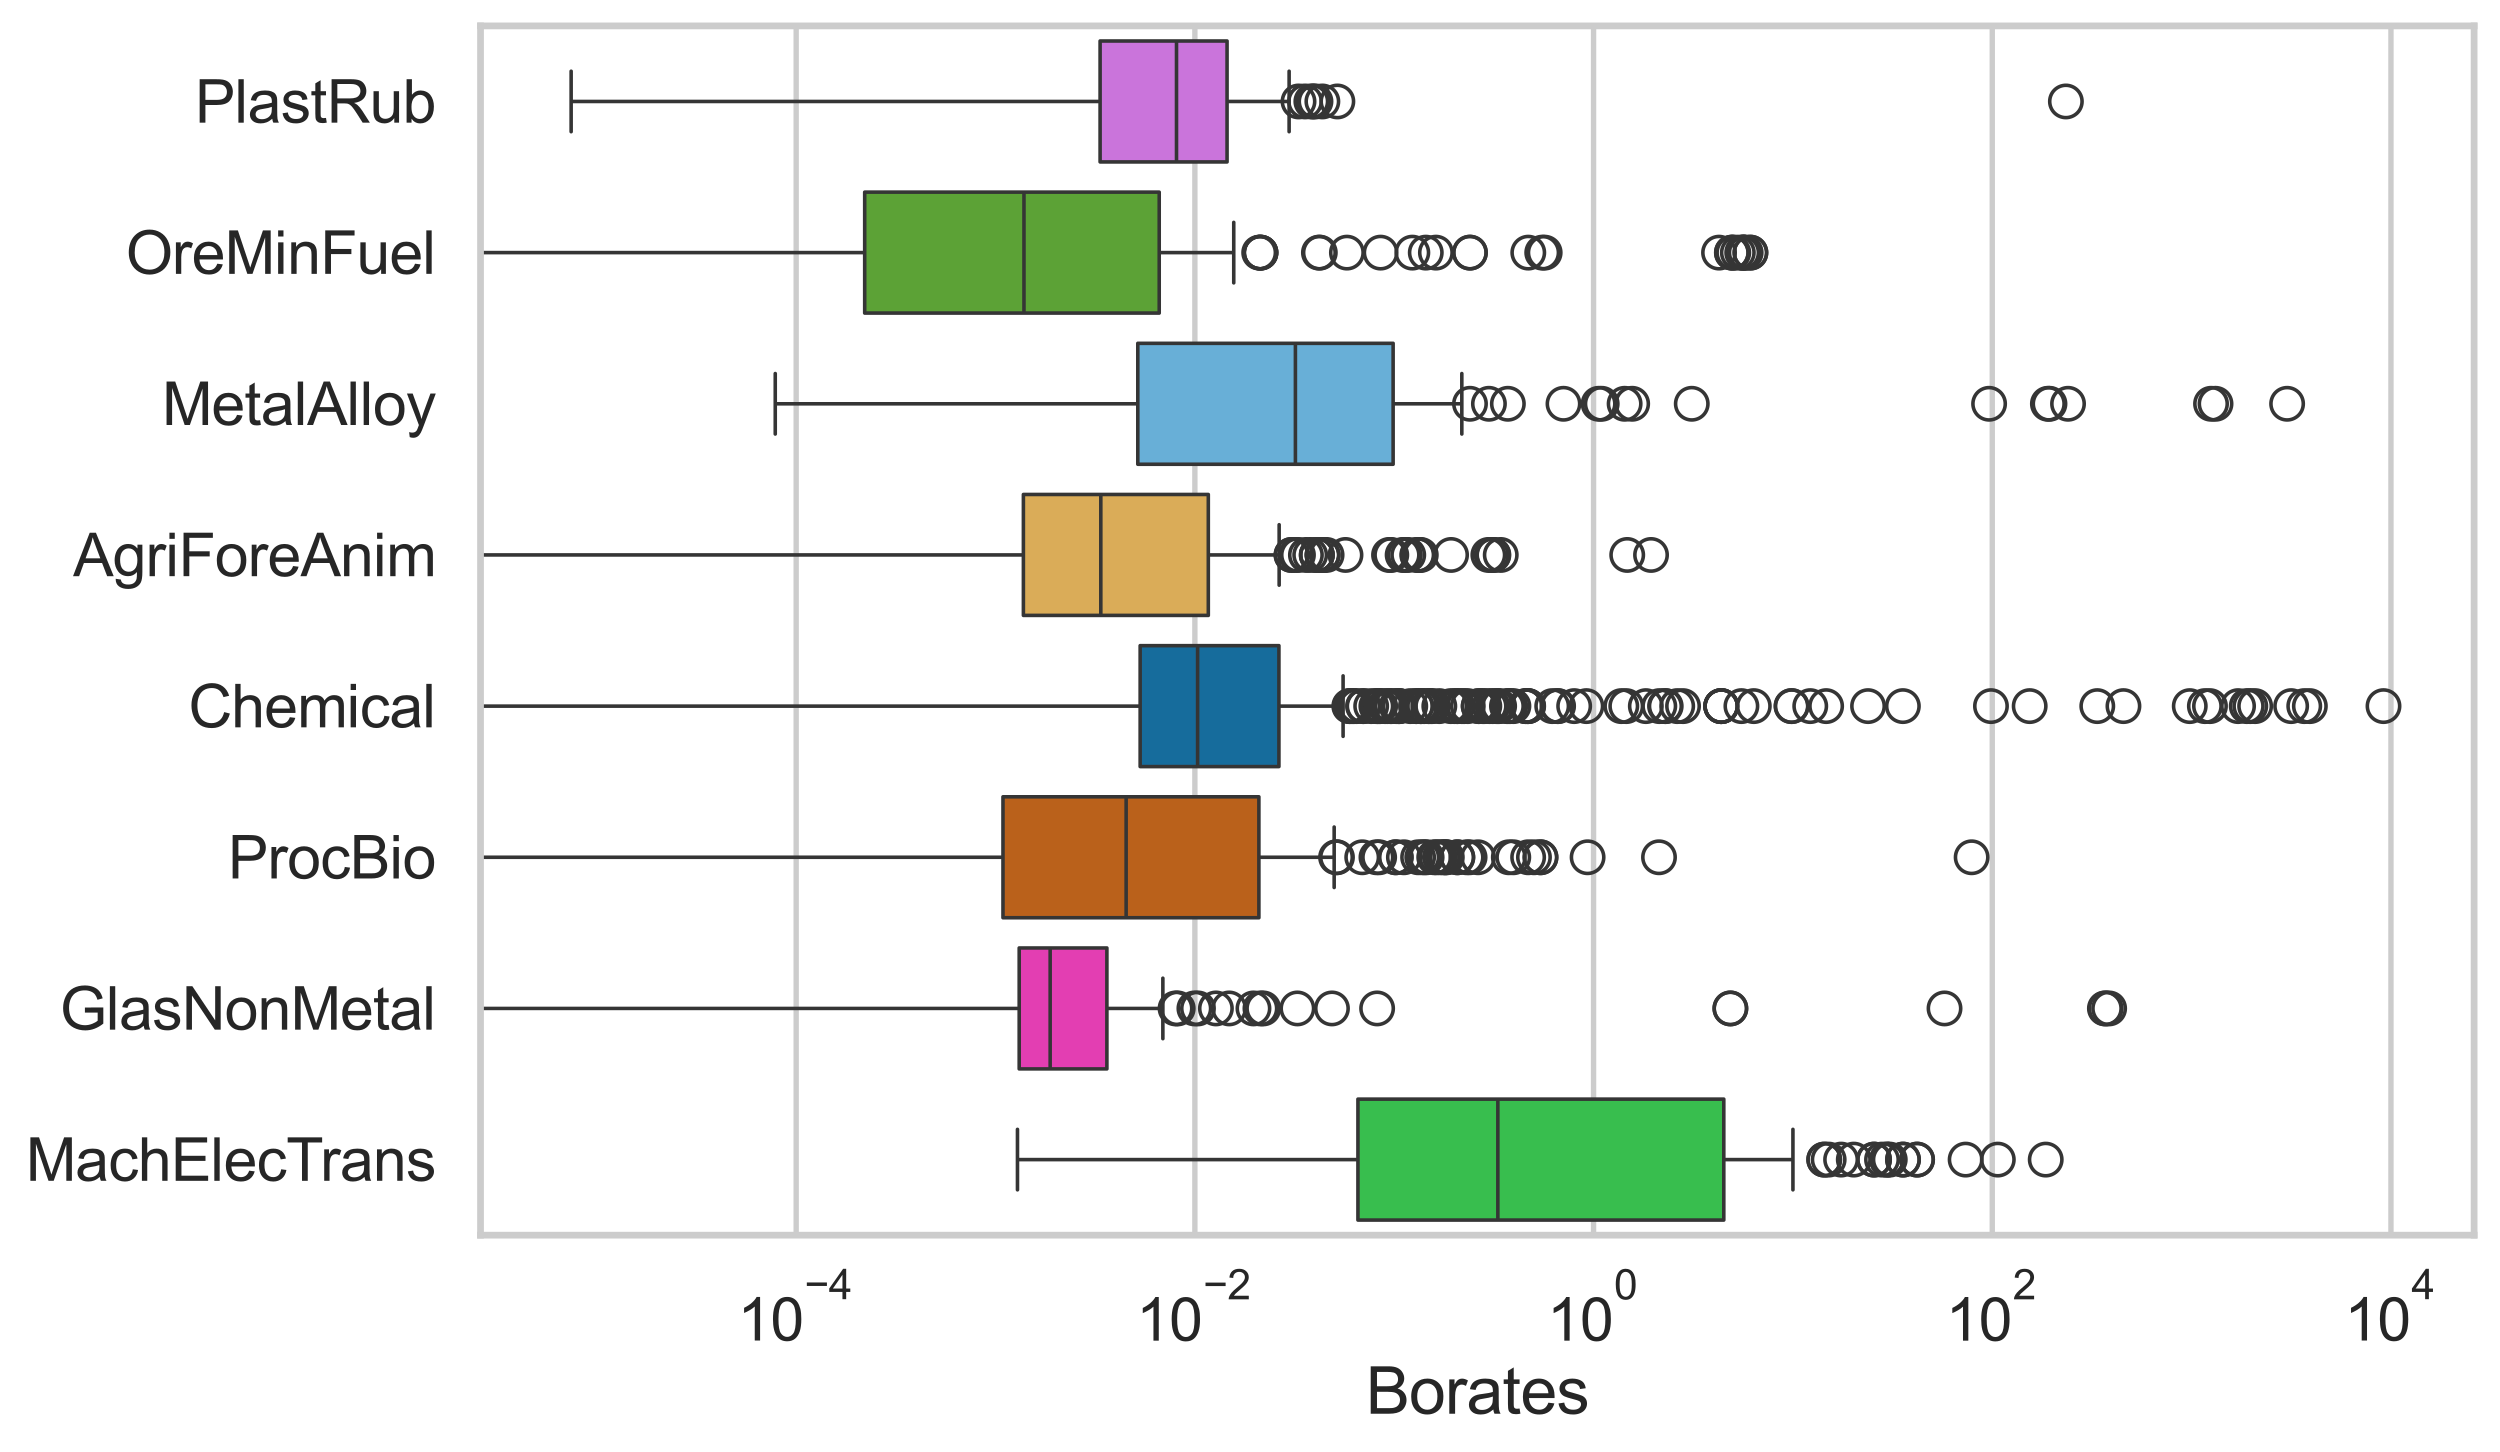 <?xml version="1.0" encoding="utf-8" standalone="no"?>
<!DOCTYPE svg PUBLIC "-//W3C//DTD SVG 1.1//EN"
  "http://www.w3.org/Graphics/SVG/1.1/DTD/svg11.dtd">
<svg xmlns:xlink="http://www.w3.org/1999/xlink" width="695.577pt" height="404.121pt" viewBox="0 0 695.577 404.121" xmlns="http://www.w3.org/2000/svg" version="1.1">
 <defs>
  <style type="text/css">*{stroke-linejoin: round; stroke-linecap: butt}</style>
 </defs>
 <g id="figure_1">
  <g id="patch_1">
   <path d="M 0 404.121 
L 695.577 404.121 
L 695.577 0 
L 0 0 
z
" style="fill: #ffffff"/>
  </g>
  <g id="axes_1">
   <g id="patch_2">
    <path d="M 133.697 343.665 
L 688.377 343.665 
L 688.377 7.2 
L 133.697 7.2 
z
" style="fill: #ffffff"/>
   </g>
   <g id="matplotlib.axis_1">
    <g id="xtick_1">
     <g id="line2d_1">
      <path d="M 221.521 343.665 
L 221.521 7.2 
" clip-path="url(#p228c79fc13)" style="fill: none; stroke: #cccccc; stroke-width: 1.5; stroke-linecap: round"/>
     </g>
     <g id="text_1">
      <!-- $\mathdefault{10^{-4}}$ -->
      <g style="fill: #262626" transform="translate(205.186 373.015) scale(0.165 -0.165)">
       <defs>
        <path id="ArialMT-31" d="M 2384 0 
L 1822 0 
L 1822 3584 
Q 1619 3391 1289 3197 
Q 959 3003 697 2906 
L 697 3450 
Q 1169 3672 1522 3987 
Q 1875 4303 2022 4600 
L 2384 4600 
L 2384 0 
z
" transform="scale(0.016)"/>
        <path id="ArialMT-30" d="M 266 2259 
Q 266 3072 433 3567 
Q 600 4063 929 4331 
Q 1259 4600 1759 4600 
Q 2128 4600 2406 4451 
Q 2684 4303 2865 4023 
Q 3047 3744 3150 3342 
Q 3253 2941 3253 2259 
Q 3253 1453 3087 958 
Q 2922 463 2592 192 
Q 2263 -78 1759 -78 
Q 1097 -78 719 397 
Q 266 969 266 2259 
z
M 844 2259 
Q 844 1131 1108 757 
Q 1372 384 1759 384 
Q 2147 384 2411 759 
Q 2675 1134 2675 2259 
Q 2675 3391 2411 3762 
Q 2147 4134 1753 4134 
Q 1366 4134 1134 3806 
Q 844 3388 844 2259 
z
" transform="scale(0.016)"/>
        <path id="ArialMT-2212" d="M 3381 1997 
L 356 1997 
L 356 2522 
L 3381 2522 
L 3381 1997 
z
" transform="scale(0.016)"/>
        <path id="ArialMT-34" d="M 2069 0 
L 2069 1097 
L 81 1097 
L 81 1613 
L 2172 4581 
L 2631 4581 
L 2631 1613 
L 3250 1613 
L 3250 1097 
L 2631 1097 
L 2631 0 
L 2069 0 
z
M 2069 1613 
L 2069 3678 
L 634 1613 
L 2069 1613 
z
" transform="scale(0.016)"/>
       </defs>
       <use xlink:href="#ArialMT-31" transform="translate(0 0.202)"/>
       <use xlink:href="#ArialMT-30" transform="translate(55.615 0.202)"/>
       <use xlink:href="#ArialMT-2212" transform="translate(112.973 69.895) scale(0.7)"/>
       <use xlink:href="#ArialMT-34" transform="translate(153.852 69.895) scale(0.7)"/>
      </g>
     </g>
    </g>
    <g id="xtick_2">
     <g id="line2d_2">
      <path d="M 332.45 343.665 
L 332.45 7.2 
" clip-path="url(#p228c79fc13)" style="fill: none; stroke: #cccccc; stroke-width: 1.5; stroke-linecap: round"/>
     </g>
     <g id="text_2">
      <!-- $\mathdefault{10^{-2}}$ -->
      <g style="fill: #262626" transform="translate(316.115 373.18) scale(0.165 -0.165)">
       <defs>
        <path id="ArialMT-32" d="M 3222 541 
L 3222 0 
L 194 0 
Q 188 203 259 391 
Q 375 700 629 1000 
Q 884 1300 1366 1694 
Q 2113 2306 2375 2664 
Q 2638 3022 2638 3341 
Q 2638 3675 2398 3904 
Q 2159 4134 1775 4134 
Q 1369 4134 1125 3890 
Q 881 3647 878 3216 
L 300 3275 
Q 359 3922 746 4261 
Q 1134 4600 1788 4600 
Q 2447 4600 2831 4234 
Q 3216 3869 3216 3328 
Q 3216 3053 3103 2787 
Q 2991 2522 2730 2228 
Q 2469 1934 1863 1422 
Q 1356 997 1212 845 
Q 1069 694 975 541 
L 3222 541 
z
" transform="scale(0.016)"/>
       </defs>
       <use xlink:href="#ArialMT-31" transform="translate(0 0.994)"/>
       <use xlink:href="#ArialMT-30" transform="translate(55.615 0.994)"/>
       <use xlink:href="#ArialMT-2212" transform="translate(112.973 70.688) scale(0.7)"/>
       <use xlink:href="#ArialMT-32" transform="translate(153.852 70.688) scale(0.7)"/>
      </g>
     </g>
    </g>
    <g id="xtick_3">
     <g id="line2d_3">
      <path d="M 443.379 343.665 
L 443.379 7.2 
" clip-path="url(#p228c79fc13)" style="fill: none; stroke: #cccccc; stroke-width: 1.5; stroke-linecap: round"/>
     </g>
     <g id="text_3">
      <!-- $\mathdefault{10^{0}}$ -->
      <g style="fill: #262626" transform="translate(430.426 373.18) scale(0.165 -0.165)">
       <use xlink:href="#ArialMT-31" transform="translate(0 0.994)"/>
       <use xlink:href="#ArialMT-30" transform="translate(55.615 0.994)"/>
       <use xlink:href="#ArialMT-30" transform="translate(112.973 70.688) scale(0.7)"/>
      </g>
     </g>
    </g>
    <g id="xtick_4">
     <g id="line2d_4">
      <path d="M 554.308 343.665 
L 554.308 7.2 
" clip-path="url(#p228c79fc13)" style="fill: none; stroke: #cccccc; stroke-width: 1.5; stroke-linecap: round"/>
     </g>
     <g id="text_4">
      <!-- $\mathdefault{10^{2}}$ -->
      <g style="fill: #262626" transform="translate(541.355 373.18) scale(0.165 -0.165)">
       <use xlink:href="#ArialMT-31" transform="translate(0 0.994)"/>
       <use xlink:href="#ArialMT-30" transform="translate(55.615 0.994)"/>
       <use xlink:href="#ArialMT-32" transform="translate(112.973 70.688) scale(0.7)"/>
      </g>
     </g>
    </g>
    <g id="xtick_5">
     <g id="line2d_5">
      <path d="M 665.237 343.665 
L 665.237 7.2 
" clip-path="url(#p228c79fc13)" style="fill: none; stroke: #cccccc; stroke-width: 1.5; stroke-linecap: round"/>
     </g>
     <g id="text_5">
      <!-- $\mathdefault{10^{4}}$ -->
      <g style="fill: #262626" transform="translate(652.284 373.015) scale(0.165 -0.165)">
       <use xlink:href="#ArialMT-31" transform="translate(0 0.202)"/>
       <use xlink:href="#ArialMT-30" transform="translate(55.615 0.202)"/>
       <use xlink:href="#ArialMT-34" transform="translate(112.973 69.895) scale(0.7)"/>
      </g>
     </g>
    </g>
    <g id="text_6">
     <!-- Borates -->
     <g style="fill: #262626" transform="translate(380.022 393.344) scale(0.18 -0.18)">
      <defs>
       <path id="ArialMT-42" d="M 469 0 
L 469 4581 
L 2188 4581 
Q 2713 4581 3030 4442 
Q 3347 4303 3526 4014 
Q 3706 3725 3706 3409 
Q 3706 3116 3547 2856 
Q 3388 2597 3066 2438 
Q 3481 2316 3704 2022 
Q 3928 1728 3928 1328 
Q 3928 1006 3792 729 
Q 3656 453 3456 303 
Q 3256 153 2954 76 
Q 2653 0 2216 0 
L 469 0 
z
M 1075 2656 
L 2066 2656 
Q 2469 2656 2644 2709 
Q 2875 2778 2992 2937 
Q 3109 3097 3109 3338 
Q 3109 3566 3000 3739 
Q 2891 3913 2687 3977 
Q 2484 4041 1991 4041 
L 1075 4041 
L 1075 2656 
z
M 1075 541 
L 2216 541 
Q 2509 541 2628 563 
Q 2838 600 2978 687 
Q 3119 775 3209 942 
Q 3300 1109 3300 1328 
Q 3300 1584 3169 1773 
Q 3038 1963 2805 2039 
Q 2572 2116 2134 2116 
L 1075 2116 
L 1075 541 
z
" transform="scale(0.016)"/>
       <path id="ArialMT-6f" d="M 213 1659 
Q 213 2581 725 3025 
Q 1153 3394 1769 3394 
Q 2453 3394 2887 2945 
Q 3322 2497 3322 1706 
Q 3322 1066 3130 698 
Q 2938 331 2570 128 
Q 2203 -75 1769 -75 
Q 1072 -75 642 372 
Q 213 819 213 1659 
z
M 791 1659 
Q 791 1022 1069 705 
Q 1347 388 1769 388 
Q 2188 388 2466 706 
Q 2744 1025 2744 1678 
Q 2744 2294 2464 2611 
Q 2184 2928 1769 2928 
Q 1347 2928 1069 2612 
Q 791 2297 791 1659 
z
" transform="scale(0.016)"/>
       <path id="ArialMT-72" d="M 416 0 
L 416 3319 
L 922 3319 
L 922 2816 
Q 1116 3169 1280 3281 
Q 1444 3394 1641 3394 
Q 1925 3394 2219 3213 
L 2025 2691 
Q 1819 2813 1613 2813 
Q 1428 2813 1281 2702 
Q 1134 2591 1072 2394 
Q 978 2094 978 1738 
L 978 0 
L 416 0 
z
" transform="scale(0.016)"/>
       <path id="ArialMT-61" d="M 2588 409 
Q 2275 144 1986 34 
Q 1697 -75 1366 -75 
Q 819 -75 525 192 
Q 231 459 231 875 
Q 231 1119 342 1320 
Q 453 1522 633 1644 
Q 813 1766 1038 1828 
Q 1203 1872 1538 1913 
Q 2219 1994 2541 2106 
Q 2544 2222 2544 2253 
Q 2544 2597 2384 2738 
Q 2169 2928 1744 2928 
Q 1347 2928 1158 2789 
Q 969 2650 878 2297 
L 328 2372 
Q 403 2725 575 2942 
Q 747 3159 1072 3276 
Q 1397 3394 1825 3394 
Q 2250 3394 2515 3294 
Q 2781 3194 2906 3042 
Q 3031 2891 3081 2659 
Q 3109 2516 3109 2141 
L 3109 1391 
Q 3109 606 3145 398 
Q 3181 191 3288 0 
L 2700 0 
Q 2613 175 2588 409 
z
M 2541 1666 
Q 2234 1541 1622 1453 
Q 1275 1403 1131 1340 
Q 988 1278 909 1158 
Q 831 1038 831 891 
Q 831 666 1001 516 
Q 1172 366 1500 366 
Q 1825 366 2078 508 
Q 2331 650 2450 897 
Q 2541 1088 2541 1459 
L 2541 1666 
z
" transform="scale(0.016)"/>
       <path id="ArialMT-74" d="M 1650 503 
L 1731 6 
Q 1494 -44 1306 -44 
Q 1000 -44 831 53 
Q 663 150 594 308 
Q 525 466 525 972 
L 525 2881 
L 113 2881 
L 113 3319 
L 525 3319 
L 525 4141 
L 1084 4478 
L 1084 3319 
L 1650 3319 
L 1650 2881 
L 1084 2881 
L 1084 941 
Q 1084 700 1114 631 
Q 1144 563 1211 522 
Q 1278 481 1403 481 
Q 1497 481 1650 503 
z
" transform="scale(0.016)"/>
       <path id="ArialMT-65" d="M 2694 1069 
L 3275 997 
Q 3138 488 2766 206 
Q 2394 -75 1816 -75 
Q 1088 -75 661 373 
Q 234 822 234 1631 
Q 234 2469 665 2931 
Q 1097 3394 1784 3394 
Q 2450 3394 2872 2941 
Q 3294 2488 3294 1666 
Q 3294 1616 3291 1516 
L 816 1516 
Q 847 969 1125 678 
Q 1403 388 1819 388 
Q 2128 388 2347 550 
Q 2566 713 2694 1069 
z
M 847 1978 
L 2700 1978 
Q 2663 2397 2488 2606 
Q 2219 2931 1791 2931 
Q 1403 2931 1139 2672 
Q 875 2413 847 1978 
z
" transform="scale(0.016)"/>
       <path id="ArialMT-73" d="M 197 991 
L 753 1078 
Q 800 744 1014 566 
Q 1228 388 1613 388 
Q 2000 388 2187 545 
Q 2375 703 2375 916 
Q 2375 1106 2209 1216 
Q 2094 1291 1634 1406 
Q 1016 1563 777 1677 
Q 538 1791 414 1992 
Q 291 2194 291 2438 
Q 291 2659 392 2848 
Q 494 3038 669 3163 
Q 800 3259 1026 3326 
Q 1253 3394 1513 3394 
Q 1903 3394 2198 3281 
Q 2494 3169 2634 2976 
Q 2775 2784 2828 2463 
L 2278 2388 
Q 2241 2644 2061 2787 
Q 1881 2931 1553 2931 
Q 1166 2931 1000 2803 
Q 834 2675 834 2503 
Q 834 2394 903 2306 
Q 972 2216 1119 2156 
Q 1203 2125 1616 2013 
Q 2213 1853 2448 1751 
Q 2684 1650 2818 1456 
Q 2953 1263 2953 975 
Q 2953 694 2789 445 
Q 2625 197 2315 61 
Q 2006 -75 1616 -75 
Q 969 -75 630 194 
Q 291 463 197 991 
z
" transform="scale(0.016)"/>
      </defs>
      <use xlink:href="#ArialMT-42"/>
      <use xlink:href="#ArialMT-6f" transform="translate(66.699 0)"/>
      <use xlink:href="#ArialMT-72" transform="translate(122.314 0)"/>
      <use xlink:href="#ArialMT-61" transform="translate(155.615 0)"/>
      <use xlink:href="#ArialMT-74" transform="translate(211.23 0)"/>
      <use xlink:href="#ArialMT-65" transform="translate(239.014 0)"/>
      <use xlink:href="#ArialMT-73" transform="translate(294.629 0)"/>
     </g>
    </g>
   </g>
   <g id="matplotlib.axis_2">
    <g id="ytick_1">
     <g id="text_7">
      <!-- PlastRub -->
      <g style="fill: #262626" transform="translate(54.248 34.134) scale(0.165 -0.165)">
       <defs>
        <path id="ArialMT-50" d="M 494 0 
L 494 4581 
L 2222 4581 
Q 2678 4581 2919 4538 
Q 3256 4481 3484 4323 
Q 3713 4166 3852 3881 
Q 3991 3597 3991 3256 
Q 3991 2672 3619 2267 
Q 3247 1863 2275 1863 
L 1100 1863 
L 1100 0 
L 494 0 
z
M 1100 2403 
L 2284 2403 
Q 2872 2403 3119 2622 
Q 3366 2841 3366 3238 
Q 3366 3525 3220 3729 
Q 3075 3934 2838 4000 
Q 2684 4041 2272 4041 
L 1100 4041 
L 1100 2403 
z
" transform="scale(0.016)"/>
        <path id="ArialMT-6c" d="M 409 0 
L 409 4581 
L 972 4581 
L 972 0 
L 409 0 
z
" transform="scale(0.016)"/>
        <path id="ArialMT-52" d="M 503 0 
L 503 4581 
L 2534 4581 
Q 3147 4581 3465 4457 
Q 3784 4334 3975 4021 
Q 4166 3709 4166 3331 
Q 4166 2844 3850 2509 
Q 3534 2175 2875 2084 
Q 3116 1969 3241 1856 
Q 3506 1613 3744 1247 
L 4541 0 
L 3778 0 
L 3172 953 
Q 2906 1366 2734 1584 
Q 2563 1803 2427 1890 
Q 2291 1978 2150 2013 
Q 2047 2034 1813 2034 
L 1109 2034 
L 1109 0 
L 503 0 
z
M 1109 2559 
L 2413 2559 
Q 2828 2559 3062 2645 
Q 3297 2731 3419 2920 
Q 3541 3109 3541 3331 
Q 3541 3656 3305 3865 
Q 3069 4075 2559 4075 
L 1109 4075 
L 1109 2559 
z
" transform="scale(0.016)"/>
        <path id="ArialMT-75" d="M 2597 0 
L 2597 488 
Q 2209 -75 1544 -75 
Q 1250 -75 995 37 
Q 741 150 617 320 
Q 494 491 444 738 
Q 409 903 409 1263 
L 409 3319 
L 972 3319 
L 972 1478 
Q 972 1038 1006 884 
Q 1059 663 1231 536 
Q 1403 409 1656 409 
Q 1909 409 2131 539 
Q 2353 669 2445 892 
Q 2538 1116 2538 1541 
L 2538 3319 
L 3100 3319 
L 3100 0 
L 2597 0 
z
" transform="scale(0.016)"/>
        <path id="ArialMT-62" d="M 941 0 
L 419 0 
L 419 4581 
L 981 4581 
L 981 2947 
Q 1338 3394 1891 3394 
Q 2197 3394 2470 3270 
Q 2744 3147 2920 2923 
Q 3097 2700 3197 2384 
Q 3297 2069 3297 1709 
Q 3297 856 2875 390 
Q 2453 -75 1863 -75 
Q 1275 -75 941 416 
L 941 0 
z
M 934 1684 
Q 934 1088 1097 822 
Q 1363 388 1816 388 
Q 2184 388 2453 708 
Q 2722 1028 2722 1663 
Q 2722 2313 2464 2622 
Q 2206 2931 1841 2931 
Q 1472 2931 1203 2611 
Q 934 2291 934 1684 
z
" transform="scale(0.016)"/>
       </defs>
       <use xlink:href="#ArialMT-50"/>
       <use xlink:href="#ArialMT-6c" transform="translate(66.699 0)"/>
       <use xlink:href="#ArialMT-61" transform="translate(88.916 0)"/>
       <use xlink:href="#ArialMT-73" transform="translate(144.531 0)"/>
       <use xlink:href="#ArialMT-74" transform="translate(194.531 0)"/>
       <use xlink:href="#ArialMT-52" transform="translate(222.314 0)"/>
       <use xlink:href="#ArialMT-75" transform="translate(294.531 0)"/>
       <use xlink:href="#ArialMT-62" transform="translate(350.146 0)"/>
      </g>
     </g>
    </g>
    <g id="ytick_2">
     <g id="text_8">
      <!-- OreMinFuel -->
      <g style="fill: #262626" transform="translate(35.013 76.192) scale(0.165 -0.165)">
       <defs>
        <path id="ArialMT-4f" d="M 309 2231 
Q 309 3372 921 4017 
Q 1534 4663 2503 4663 
Q 3138 4663 3647 4359 
Q 4156 4056 4423 3514 
Q 4691 2972 4691 2284 
Q 4691 1588 4409 1038 
Q 4128 488 3612 205 
Q 3097 -78 2500 -78 
Q 1853 -78 1343 234 
Q 834 547 571 1087 
Q 309 1628 309 2231 
z
M 934 2222 
Q 934 1394 1379 917 
Q 1825 441 2497 441 
Q 3181 441 3623 922 
Q 4066 1403 4066 2288 
Q 4066 2847 3877 3264 
Q 3688 3681 3323 3911 
Q 2959 4141 2506 4141 
Q 1863 4141 1398 3698 
Q 934 3256 934 2222 
z
" transform="scale(0.016)"/>
        <path id="ArialMT-4d" d="M 475 0 
L 475 4581 
L 1388 4581 
L 2472 1338 
Q 2622 884 2691 659 
Q 2769 909 2934 1394 
L 4031 4581 
L 4847 4581 
L 4847 0 
L 4263 0 
L 4263 3834 
L 2931 0 
L 2384 0 
L 1059 3900 
L 1059 0 
L 475 0 
z
" transform="scale(0.016)"/>
        <path id="ArialMT-69" d="M 425 3934 
L 425 4581 
L 988 4581 
L 988 3934 
L 425 3934 
z
M 425 0 
L 425 3319 
L 988 3319 
L 988 0 
L 425 0 
z
" transform="scale(0.016)"/>
        <path id="ArialMT-6e" d="M 422 0 
L 422 3319 
L 928 3319 
L 928 2847 
Q 1294 3394 1984 3394 
Q 2284 3394 2536 3286 
Q 2788 3178 2913 3003 
Q 3038 2828 3088 2588 
Q 3119 2431 3119 2041 
L 3119 0 
L 2556 0 
L 2556 2019 
Q 2556 2363 2490 2533 
Q 2425 2703 2258 2804 
Q 2091 2906 1866 2906 
Q 1506 2906 1245 2678 
Q 984 2450 984 1813 
L 984 0 
L 422 0 
z
" transform="scale(0.016)"/>
        <path id="ArialMT-46" d="M 525 0 
L 525 4581 
L 3616 4581 
L 3616 4041 
L 1131 4041 
L 1131 2622 
L 3281 2622 
L 3281 2081 
L 1131 2081 
L 1131 0 
L 525 0 
z
" transform="scale(0.016)"/>
       </defs>
       <use xlink:href="#ArialMT-4f"/>
       <use xlink:href="#ArialMT-72" transform="translate(77.783 0)"/>
       <use xlink:href="#ArialMT-65" transform="translate(111.084 0)"/>
       <use xlink:href="#ArialMT-4d" transform="translate(166.699 0)"/>
       <use xlink:href="#ArialMT-69" transform="translate(250 0)"/>
       <use xlink:href="#ArialMT-6e" transform="translate(272.217 0)"/>
       <use xlink:href="#ArialMT-46" transform="translate(327.832 0)"/>
       <use xlink:href="#ArialMT-75" transform="translate(388.916 0)"/>
       <use xlink:href="#ArialMT-65" transform="translate(444.531 0)"/>
       <use xlink:href="#ArialMT-6c" transform="translate(500.146 0)"/>
      </g>
     </g>
    </g>
    <g id="ytick_3">
     <g id="text_9">
      <!-- MetalAlloy -->
      <g style="fill: #262626" transform="translate(45.088 118.25) scale(0.165 -0.165)">
       <defs>
        <path id="ArialMT-41" d="M -9 0 
L 1750 4581 
L 2403 4581 
L 4278 0 
L 3588 0 
L 3053 1388 
L 1138 1388 
L 634 0 
L -9 0 
z
M 1313 1881 
L 2866 1881 
L 2388 3150 
Q 2169 3728 2063 4100 
Q 1975 3659 1816 3225 
L 1313 1881 
z
" transform="scale(0.016)"/>
        <path id="ArialMT-79" d="M 397 -1278 
L 334 -750 
Q 519 -800 656 -800 
Q 844 -800 956 -737 
Q 1069 -675 1141 -563 
Q 1194 -478 1313 -144 
Q 1328 -97 1363 -6 
L 103 3319 
L 709 3319 
L 1400 1397 
Q 1534 1031 1641 628 
Q 1738 1016 1872 1384 
L 2581 3319 
L 3144 3319 
L 1881 -56 
Q 1678 -603 1566 -809 
Q 1416 -1088 1222 -1217 
Q 1028 -1347 759 -1347 
Q 597 -1347 397 -1278 
z
" transform="scale(0.016)"/>
       </defs>
       <use xlink:href="#ArialMT-4d"/>
       <use xlink:href="#ArialMT-65" transform="translate(83.301 0)"/>
       <use xlink:href="#ArialMT-74" transform="translate(138.916 0)"/>
       <use xlink:href="#ArialMT-61" transform="translate(166.699 0)"/>
       <use xlink:href="#ArialMT-6c" transform="translate(222.314 0)"/>
       <use xlink:href="#ArialMT-41" transform="translate(244.531 0)"/>
       <use xlink:href="#ArialMT-6c" transform="translate(311.23 0)"/>
       <use xlink:href="#ArialMT-6c" transform="translate(333.447 0)"/>
       <use xlink:href="#ArialMT-6f" transform="translate(355.664 0)"/>
       <use xlink:href="#ArialMT-79" transform="translate(411.279 0)"/>
      </g>
     </g>
    </g>
    <g id="ytick_4">
     <g id="text_10">
      <!-- AgriForeAnim -->
      <g style="fill: #262626" transform="translate(20.341 160.308) scale(0.165 -0.165)">
       <defs>
        <path id="ArialMT-67" d="M 319 -275 
L 866 -356 
Q 900 -609 1056 -725 
Q 1266 -881 1628 -881 
Q 2019 -881 2231 -725 
Q 2444 -569 2519 -288 
Q 2563 -116 2559 434 
Q 2191 0 1641 0 
Q 956 0 581 494 
Q 206 988 206 1678 
Q 206 2153 378 2554 
Q 550 2956 876 3175 
Q 1203 3394 1644 3394 
Q 2231 3394 2613 2919 
L 2613 3319 
L 3131 3319 
L 3131 450 
Q 3131 -325 2973 -648 
Q 2816 -972 2473 -1159 
Q 2131 -1347 1631 -1347 
Q 1038 -1347 672 -1080 
Q 306 -813 319 -275 
z
M 784 1719 
Q 784 1066 1043 766 
Q 1303 466 1694 466 
Q 2081 466 2343 764 
Q 2606 1063 2606 1700 
Q 2606 2309 2336 2618 
Q 2066 2928 1684 2928 
Q 1309 2928 1046 2623 
Q 784 2319 784 1719 
z
" transform="scale(0.016)"/>
        <path id="ArialMT-6d" d="M 422 0 
L 422 3319 
L 925 3319 
L 925 2853 
Q 1081 3097 1340 3245 
Q 1600 3394 1931 3394 
Q 2300 3394 2536 3241 
Q 2772 3088 2869 2813 
Q 3263 3394 3894 3394 
Q 4388 3394 4653 3120 
Q 4919 2847 4919 2278 
L 4919 0 
L 4359 0 
L 4359 2091 
Q 4359 2428 4304 2576 
Q 4250 2725 4106 2815 
Q 3963 2906 3769 2906 
Q 3419 2906 3187 2673 
Q 2956 2441 2956 1928 
L 2956 0 
L 2394 0 
L 2394 2156 
Q 2394 2531 2256 2718 
Q 2119 2906 1806 2906 
Q 1569 2906 1367 2781 
Q 1166 2656 1075 2415 
Q 984 2175 984 1722 
L 984 0 
L 422 0 
z
" transform="scale(0.016)"/>
       </defs>
       <use xlink:href="#ArialMT-41"/>
       <use xlink:href="#ArialMT-67" transform="translate(66.699 0)"/>
       <use xlink:href="#ArialMT-72" transform="translate(122.314 0)"/>
       <use xlink:href="#ArialMT-69" transform="translate(155.615 0)"/>
       <use xlink:href="#ArialMT-46" transform="translate(177.832 0)"/>
       <use xlink:href="#ArialMT-6f" transform="translate(238.916 0)"/>
       <use xlink:href="#ArialMT-72" transform="translate(294.531 0)"/>
       <use xlink:href="#ArialMT-65" transform="translate(327.832 0)"/>
       <use xlink:href="#ArialMT-41" transform="translate(383.447 0)"/>
       <use xlink:href="#ArialMT-6e" transform="translate(450.146 0)"/>
       <use xlink:href="#ArialMT-69" transform="translate(505.762 0)"/>
       <use xlink:href="#ArialMT-6d" transform="translate(527.979 0)"/>
      </g>
     </g>
    </g>
    <g id="ytick_5">
     <g id="text_11">
      <!-- Chemical -->
      <g style="fill: #262626" transform="translate(52.428 202.366) scale(0.165 -0.165)">
       <defs>
        <path id="ArialMT-43" d="M 3763 1606 
L 4369 1453 
Q 4178 706 3683 314 
Q 3188 -78 2472 -78 
Q 1731 -78 1267 223 
Q 803 525 561 1097 
Q 319 1669 319 2325 
Q 319 3041 592 3573 
Q 866 4106 1370 4382 
Q 1875 4659 2481 4659 
Q 3169 4659 3637 4309 
Q 4106 3959 4291 3325 
L 3694 3184 
Q 3534 3684 3231 3912 
Q 2928 4141 2469 4141 
Q 1941 4141 1586 3887 
Q 1231 3634 1087 3207 
Q 944 2781 944 2328 
Q 944 1744 1114 1308 
Q 1284 872 1643 656 
Q 2003 441 2422 441 
Q 2931 441 3284 734 
Q 3638 1028 3763 1606 
z
" transform="scale(0.016)"/>
        <path id="ArialMT-68" d="M 422 0 
L 422 4581 
L 984 4581 
L 984 2938 
Q 1378 3394 1978 3394 
Q 2347 3394 2619 3248 
Q 2891 3103 3008 2847 
Q 3125 2591 3125 2103 
L 3125 0 
L 2563 0 
L 2563 2103 
Q 2563 2525 2380 2717 
Q 2197 2909 1863 2909 
Q 1613 2909 1392 2779 
Q 1172 2650 1078 2428 
Q 984 2206 984 1816 
L 984 0 
L 422 0 
z
" transform="scale(0.016)"/>
        <path id="ArialMT-63" d="M 2588 1216 
L 3141 1144 
Q 3050 572 2676 248 
Q 2303 -75 1759 -75 
Q 1078 -75 664 370 
Q 250 816 250 1647 
Q 250 2184 428 2587 
Q 606 2991 970 3192 
Q 1334 3394 1763 3394 
Q 2303 3394 2647 3120 
Q 2991 2847 3088 2344 
L 2541 2259 
Q 2463 2594 2264 2762 
Q 2066 2931 1784 2931 
Q 1359 2931 1093 2626 
Q 828 2322 828 1663 
Q 828 994 1084 691 
Q 1341 388 1753 388 
Q 2084 388 2306 591 
Q 2528 794 2588 1216 
z
" transform="scale(0.016)"/>
       </defs>
       <use xlink:href="#ArialMT-43"/>
       <use xlink:href="#ArialMT-68" transform="translate(72.217 0)"/>
       <use xlink:href="#ArialMT-65" transform="translate(127.832 0)"/>
       <use xlink:href="#ArialMT-6d" transform="translate(183.447 0)"/>
       <use xlink:href="#ArialMT-69" transform="translate(266.748 0)"/>
       <use xlink:href="#ArialMT-63" transform="translate(288.965 0)"/>
       <use xlink:href="#ArialMT-61" transform="translate(338.965 0)"/>
       <use xlink:href="#ArialMT-6c" transform="translate(394.58 0)"/>
      </g>
     </g>
    </g>
    <g id="ytick_6">
     <g id="text_12">
      <!-- ProcBio -->
      <g style="fill: #262626" transform="translate(63.424 244.425) scale(0.165 -0.165)">
       <use xlink:href="#ArialMT-50"/>
       <use xlink:href="#ArialMT-72" transform="translate(66.699 0)"/>
       <use xlink:href="#ArialMT-6f" transform="translate(100 0)"/>
       <use xlink:href="#ArialMT-63" transform="translate(155.615 0)"/>
       <use xlink:href="#ArialMT-42" transform="translate(205.615 0)"/>
       <use xlink:href="#ArialMT-69" transform="translate(272.314 0)"/>
       <use xlink:href="#ArialMT-6f" transform="translate(294.531 0)"/>
      </g>
     </g>
    </g>
    <g id="ytick_7">
     <g id="text_13">
      <!-- GlasNonMetal -->
      <g style="fill: #262626" transform="translate(16.659 286.483) scale(0.165 -0.165)">
       <defs>
        <path id="ArialMT-47" d="M 2638 1797 
L 2638 2334 
L 4578 2338 
L 4578 638 
Q 4131 281 3656 101 
Q 3181 -78 2681 -78 
Q 2006 -78 1454 211 
Q 903 500 622 1047 
Q 341 1594 341 2269 
Q 341 2938 620 3517 
Q 900 4097 1425 4378 
Q 1950 4659 2634 4659 
Q 3131 4659 3532 4498 
Q 3934 4338 4162 4050 
Q 4391 3763 4509 3300 
L 3963 3150 
Q 3859 3500 3706 3700 
Q 3553 3900 3268 4020 
Q 2984 4141 2638 4141 
Q 2222 4141 1919 4014 
Q 1616 3888 1430 3681 
Q 1244 3475 1141 3228 
Q 966 2803 966 2306 
Q 966 1694 1177 1281 
Q 1388 869 1791 669 
Q 2194 469 2647 469 
Q 3041 469 3416 620 
Q 3791 772 3984 944 
L 3984 1797 
L 2638 1797 
z
" transform="scale(0.016)"/>
        <path id="ArialMT-4e" d="M 488 0 
L 488 4581 
L 1109 4581 
L 3516 984 
L 3516 4581 
L 4097 4581 
L 4097 0 
L 3475 0 
L 1069 3600 
L 1069 0 
L 488 0 
z
" transform="scale(0.016)"/>
       </defs>
       <use xlink:href="#ArialMT-47"/>
       <use xlink:href="#ArialMT-6c" transform="translate(77.783 0)"/>
       <use xlink:href="#ArialMT-61" transform="translate(100 0)"/>
       <use xlink:href="#ArialMT-73" transform="translate(155.615 0)"/>
       <use xlink:href="#ArialMT-4e" transform="translate(205.615 0)"/>
       <use xlink:href="#ArialMT-6f" transform="translate(277.832 0)"/>
       <use xlink:href="#ArialMT-6e" transform="translate(333.447 0)"/>
       <use xlink:href="#ArialMT-4d" transform="translate(389.062 0)"/>
       <use xlink:href="#ArialMT-65" transform="translate(472.363 0)"/>
       <use xlink:href="#ArialMT-74" transform="translate(527.979 0)"/>
       <use xlink:href="#ArialMT-61" transform="translate(555.762 0)"/>
       <use xlink:href="#ArialMT-6c" transform="translate(611.377 0)"/>
      </g>
     </g>
    </g>
    <g id="ytick_8">
     <g id="text_14">
      <!-- MachElecTrans -->
      <g style="fill: #262626" transform="translate(7.2 328.541) scale(0.165 -0.165)">
       <defs>
        <path id="ArialMT-45" d="M 506 0 
L 506 4581 
L 3819 4581 
L 3819 4041 
L 1113 4041 
L 1113 2638 
L 3647 2638 
L 3647 2100 
L 1113 2100 
L 1113 541 
L 3925 541 
L 3925 0 
L 506 0 
z
" transform="scale(0.016)"/>
        <path id="ArialMT-54" d="M 1659 0 
L 1659 4041 
L 150 4041 
L 150 4581 
L 3781 4581 
L 3781 4041 
L 2266 4041 
L 2266 0 
L 1659 0 
z
" transform="scale(0.016)"/>
       </defs>
       <use xlink:href="#ArialMT-4d"/>
       <use xlink:href="#ArialMT-61" transform="translate(83.301 0)"/>
       <use xlink:href="#ArialMT-63" transform="translate(138.916 0)"/>
       <use xlink:href="#ArialMT-68" transform="translate(188.916 0)"/>
       <use xlink:href="#ArialMT-45" transform="translate(244.531 0)"/>
       <use xlink:href="#ArialMT-6c" transform="translate(311.23 0)"/>
       <use xlink:href="#ArialMT-65" transform="translate(333.447 0)"/>
       <use xlink:href="#ArialMT-63" transform="translate(389.062 0)"/>
       <use xlink:href="#ArialMT-54" transform="translate(439.062 0)"/>
       <use xlink:href="#ArialMT-72" transform="translate(496.396 0)"/>
       <use xlink:href="#ArialMT-61" transform="translate(529.697 0)"/>
       <use xlink:href="#ArialMT-6e" transform="translate(585.312 0)"/>
       <use xlink:href="#ArialMT-73" transform="translate(640.928 0)"/>
      </g>
     </g>
    </g>
   </g>
   <g id="patch_3">
    <path d="M 306.081 11.406 
L 306.081 45.052 
L 341.407 45.052 
L 341.407 11.406 
L 306.081 11.406 
z
" clip-path="url(#p228c79fc13)" style="fill: #ca74db; stroke: #353535; stroke-linejoin: miter"/>
   </g>
   <g id="line2d_6">
    <path d="M 306.081 28.229 
L 158.91 28.229 
" clip-path="url(#p228c79fc13)" style="fill: none; stroke: #353535"/>
   </g>
   <g id="line2d_7">
    <path d="M 341.407 28.229 
L 358.673 28.229 
" clip-path="url(#p228c79fc13)" style="fill: none; stroke: #353535"/>
   </g>
   <g id="line2d_8">
    <path d="M 158.91 19.817 
L 158.91 36.641 
" clip-path="url(#p228c79fc13)" style="fill: none; stroke: #353535; stroke-linecap: round"/>
   </g>
   <g id="line2d_9">
    <path d="M 358.673 19.817 
L 358.673 36.641 
" clip-path="url(#p228c79fc13)" style="fill: none; stroke: #353535; stroke-linecap: round"/>
   </g>
   <g id="line2d_10">
    <defs>
     <path id="mebaa56ae96" d="M 0 4.5 
C 1.193 4.5 2.338 4.026 3.182 3.182 
C 4.026 2.338 4.5 1.193 4.5 0 
C 4.5 -1.193 4.026 -2.338 3.182 -3.182 
C 2.338 -4.026 1.193 -4.5 0 -4.5 
C -1.193 -4.5 -2.338 -4.026 -3.182 -3.182 
C -4.026 -2.338 -4.5 -1.193 -4.5 0 
C -4.5 1.193 -4.026 2.338 -3.182 3.182 
C -2.338 4.026 -1.193 4.5 0 4.5 
z
" style="stroke: #353535"/>
    </defs>
    <g clip-path="url(#p228c79fc13)">
     <use xlink:href="#mebaa56ae96" x="574.794" y="28.229" style="fill-opacity: 0; stroke: #353535"/>
     <use xlink:href="#mebaa56ae96" x="367.924" y="28.229" style="fill-opacity: 0; stroke: #353535"/>
     <use xlink:href="#mebaa56ae96" x="363.111" y="28.229" style="fill-opacity: 0; stroke: #353535"/>
     <use xlink:href="#mebaa56ae96" x="366.001" y="28.229" style="fill-opacity: 0; stroke: #353535"/>
     <use xlink:href="#mebaa56ae96" x="372.099" y="28.229" style="fill-opacity: 0; stroke: #353535"/>
     <use xlink:href="#mebaa56ae96" x="361.29" y="28.229" style="fill-opacity: 0; stroke: #353535"/>
     <use xlink:href="#mebaa56ae96" x="364.86" y="28.229" style="fill-opacity: 0; stroke: #353535"/>
     <use xlink:href="#mebaa56ae96" x="365.344" y="28.229" style="fill-opacity: 0; stroke: #353535"/>
    </g>
   </g>
   <g id="patch_4">
    <path d="M 240.584 53.464 
L 240.584 87.11 
L 322.529 87.11 
L 322.529 53.464 
L 240.584 53.464 
z
" clip-path="url(#p228c79fc13)" style="fill: #5ca236; stroke: #353535; stroke-linejoin: miter"/>
   </g>
   <g id="line2d_11">
    <path d="M 240.584 70.287 
L -1 70.287 
" clip-path="url(#p228c79fc13)" style="fill: none; stroke: #353535"/>
   </g>
   <g id="line2d_12">
    <path d="M 322.529 70.287 
L 343.266 70.287 
" clip-path="url(#p228c79fc13)" style="fill: none; stroke: #353535"/>
   </g>
   <g id="line2d_13">
    <path clip-path="url(#p228c79fc13)" style="fill: none; stroke: #353535; stroke-linecap: round"/>
   </g>
   <g id="line2d_14">
    <path d="M 343.266 61.875 
L 343.266 78.699 
" clip-path="url(#p228c79fc13)" style="fill: none; stroke: #353535; stroke-linecap: round"/>
   </g>
   <g id="line2d_15">
    <g clip-path="url(#p228c79fc13)">
     <use xlink:href="#mebaa56ae96" x="485.699" y="70.287" style="fill-opacity: 0; stroke: #353535"/>
     <use xlink:href="#mebaa56ae96" x="481.88" y="70.287" style="fill-opacity: 0; stroke: #353535"/>
     <use xlink:href="#mebaa56ae96" x="487.023" y="70.287" style="fill-opacity: 0; stroke: #353535"/>
     <use xlink:href="#mebaa56ae96" x="429.097" y="70.287" style="fill-opacity: 0; stroke: #353535"/>
     <use xlink:href="#mebaa56ae96" x="367.211" y="70.287" style="fill-opacity: 0; stroke: #353535"/>
     <use xlink:href="#mebaa56ae96" x="481.859" y="70.287" style="fill-opacity: 0; stroke: #353535"/>
     <use xlink:href="#mebaa56ae96" x="350.346" y="70.287" style="fill-opacity: 0; stroke: #353535"/>
     <use xlink:href="#mebaa56ae96" x="350.701" y="70.287" style="fill-opacity: 0; stroke: #353535"/>
     <use xlink:href="#mebaa56ae96" x="485.061" y="70.287" style="fill-opacity: 0; stroke: #353535"/>
     <use xlink:href="#mebaa56ae96" x="482.26" y="70.287" style="fill-opacity: 0; stroke: #353535"/>
     <use xlink:href="#mebaa56ae96" x="366.966" y="70.287" style="fill-opacity: 0; stroke: #353535"/>
     <use xlink:href="#mebaa56ae96" x="485.061" y="70.287" style="fill-opacity: 0; stroke: #353535"/>
     <use xlink:href="#mebaa56ae96" x="485.13" y="70.287" style="fill-opacity: 0; stroke: #353535"/>
     <use xlink:href="#mebaa56ae96" x="396.693" y="70.287" style="fill-opacity: 0; stroke: #353535"/>
     <use xlink:href="#mebaa56ae96" x="425.215" y="70.287" style="fill-opacity: 0; stroke: #353535"/>
     <use xlink:href="#mebaa56ae96" x="429.774" y="70.287" style="fill-opacity: 0; stroke: #353535"/>
     <use xlink:href="#mebaa56ae96" x="408.984" y="70.287" style="fill-opacity: 0; stroke: #353535"/>
     <use xlink:href="#mebaa56ae96" x="399.514" y="70.287" style="fill-opacity: 0; stroke: #353535"/>
     <use xlink:href="#mebaa56ae96" x="384.117" y="70.287" style="fill-opacity: 0; stroke: #353535"/>
     <use xlink:href="#mebaa56ae96" x="350.701" y="70.287" style="fill-opacity: 0; stroke: #353535"/>
     <use xlink:href="#mebaa56ae96" x="350.701" y="70.287" style="fill-opacity: 0; stroke: #353535"/>
     <use xlink:href="#mebaa56ae96" x="408.984" y="70.287" style="fill-opacity: 0; stroke: #353535"/>
     <use xlink:href="#mebaa56ae96" x="478.289" y="70.287" style="fill-opacity: 0; stroke: #353535"/>
     <use xlink:href="#mebaa56ae96" x="392.957" y="70.287" style="fill-opacity: 0; stroke: #353535"/>
     <use xlink:href="#mebaa56ae96" x="484.734" y="70.287" style="fill-opacity: 0; stroke: #353535"/>
     <use xlink:href="#mebaa56ae96" x="483.516" y="70.287" style="fill-opacity: 0; stroke: #353535"/>
     <use xlink:href="#mebaa56ae96" x="487.023" y="70.287" style="fill-opacity: 0; stroke: #353535"/>
     <use xlink:href="#mebaa56ae96" x="374.755" y="70.287" style="fill-opacity: 0; stroke: #353535"/>
    </g>
   </g>
   <g id="patch_5">
    <path d="M 316.571 95.522 
L 316.571 129.168 
L 387.611 129.168 
L 387.611 95.522 
L 316.571 95.522 
z
" clip-path="url(#p228c79fc13)" style="fill: #68afd7; stroke: #353535; stroke-linejoin: miter"/>
   </g>
   <g id="line2d_16">
    <path d="M 316.571 112.345 
L 215.699 112.345 
" clip-path="url(#p228c79fc13)" style="fill: none; stroke: #353535"/>
   </g>
   <g id="line2d_17">
    <path d="M 387.611 112.345 
L 406.723 112.345 
" clip-path="url(#p228c79fc13)" style="fill: none; stroke: #353535"/>
   </g>
   <g id="line2d_18">
    <path d="M 215.699 103.934 
L 215.699 120.757 
" clip-path="url(#p228c79fc13)" style="fill: none; stroke: #353535; stroke-linecap: round"/>
   </g>
   <g id="line2d_19">
    <path d="M 406.723 103.934 
L 406.723 120.757 
" clip-path="url(#p228c79fc13)" style="fill: none; stroke: #353535; stroke-linecap: round"/>
   </g>
   <g id="line2d_20">
    <g clip-path="url(#p228c79fc13)">
     <use xlink:href="#mebaa56ae96" x="569.79" y="112.345" style="fill-opacity: 0; stroke: #353535"/>
     <use xlink:href="#mebaa56ae96" x="553.429" y="112.345" style="fill-opacity: 0; stroke: #353535"/>
     <use xlink:href="#mebaa56ae96" x="444.786" y="112.345" style="fill-opacity: 0; stroke: #353535"/>
     <use xlink:href="#mebaa56ae96" x="408.996" y="112.345" style="fill-opacity: 0; stroke: #353535"/>
     <use xlink:href="#mebaa56ae96" x="445.642" y="112.345" style="fill-opacity: 0; stroke: #353535"/>
     <use xlink:href="#mebaa56ae96" x="454.118" y="112.345" style="fill-opacity: 0; stroke: #353535"/>
     <use xlink:href="#mebaa56ae96" x="435.012" y="112.345" style="fill-opacity: 0; stroke: #353535"/>
     <use xlink:href="#mebaa56ae96" x="570.226" y="112.345" style="fill-opacity: 0; stroke: #353535"/>
     <use xlink:href="#mebaa56ae96" x="414.264" y="112.345" style="fill-opacity: 0; stroke: #353535"/>
     <use xlink:href="#mebaa56ae96" x="470.699" y="112.345" style="fill-opacity: 0; stroke: #353535"/>
     <use xlink:href="#mebaa56ae96" x="616.423" y="112.345" style="fill-opacity: 0; stroke: #353535"/>
     <use xlink:href="#mebaa56ae96" x="452.021" y="112.345" style="fill-opacity: 0; stroke: #353535"/>
     <use xlink:href="#mebaa56ae96" x="615.18" y="112.345" style="fill-opacity: 0; stroke: #353535"/>
     <use xlink:href="#mebaa56ae96" x="419.536" y="112.345" style="fill-opacity: 0; stroke: #353535"/>
     <use xlink:href="#mebaa56ae96" x="575.39" y="112.345" style="fill-opacity: 0; stroke: #353535"/>
     <use xlink:href="#mebaa56ae96" x="636.347" y="112.345" style="fill-opacity: 0; stroke: #353535"/>
    </g>
   </g>
   <g id="patch_6">
    <path d="M 284.739 137.58 
L 284.739 171.226 
L 336.19 171.226 
L 336.19 137.58 
L 284.739 137.58 
z
" clip-path="url(#p228c79fc13)" style="fill: #daac58; stroke: #353535; stroke-linejoin: miter"/>
   </g>
   <g id="line2d_21">
    <path d="M 284.739 154.403 
L -1 154.403 
" clip-path="url(#p228c79fc13)" style="fill: none; stroke: #353535"/>
   </g>
   <g id="line2d_22">
    <path d="M 336.19 154.403 
L 355.901 154.403 
" clip-path="url(#p228c79fc13)" style="fill: none; stroke: #353535"/>
   </g>
   <g id="line2d_23">
    <path clip-path="url(#p228c79fc13)" style="fill: none; stroke: #353535; stroke-linecap: round"/>
   </g>
   <g id="line2d_24">
    <path d="M 355.901 145.992 
L 355.901 162.815 
" clip-path="url(#p228c79fc13)" style="fill: none; stroke: #353535; stroke-linecap: round"/>
   </g>
   <g id="line2d_25">
    <g clip-path="url(#p228c79fc13)">
     <use xlink:href="#mebaa56ae96" x="367.962" y="154.403" style="fill-opacity: 0; stroke: #353535"/>
     <use xlink:href="#mebaa56ae96" x="415.007" y="154.403" style="fill-opacity: 0; stroke: #353535"/>
     <use xlink:href="#mebaa56ae96" x="359.328" y="154.403" style="fill-opacity: 0; stroke: #353535"/>
     <use xlink:href="#mebaa56ae96" x="359.353" y="154.403" style="fill-opacity: 0; stroke: #353535"/>
     <use xlink:href="#mebaa56ae96" x="364.538" y="154.403" style="fill-opacity: 0; stroke: #353535"/>
     <use xlink:href="#mebaa56ae96" x="394.466" y="154.403" style="fill-opacity: 0; stroke: #353535"/>
     <use xlink:href="#mebaa56ae96" x="452.745" y="154.403" style="fill-opacity: 0; stroke: #353535"/>
     <use xlink:href="#mebaa56ae96" x="367.962" y="154.403" style="fill-opacity: 0; stroke: #353535"/>
     <use xlink:href="#mebaa56ae96" x="403.731" y="154.403" style="fill-opacity: 0; stroke: #353535"/>
     <use xlink:href="#mebaa56ae96" x="415.432" y="154.403" style="fill-opacity: 0; stroke: #353535"/>
     <use xlink:href="#mebaa56ae96" x="417.551" y="154.403" style="fill-opacity: 0; stroke: #353535"/>
     <use xlink:href="#mebaa56ae96" x="415.509" y="154.403" style="fill-opacity: 0; stroke: #353535"/>
     <use xlink:href="#mebaa56ae96" x="368.027" y="154.403" style="fill-opacity: 0; stroke: #353535"/>
     <use xlink:href="#mebaa56ae96" x="395.3" y="154.403" style="fill-opacity: 0; stroke: #353535"/>
     <use xlink:href="#mebaa56ae96" x="366.336" y="154.403" style="fill-opacity: 0; stroke: #353535"/>
     <use xlink:href="#mebaa56ae96" x="414.11" y="154.403" style="fill-opacity: 0; stroke: #353535"/>
     <use xlink:href="#mebaa56ae96" x="387.096" y="154.403" style="fill-opacity: 0; stroke: #353535"/>
     <use xlink:href="#mebaa56ae96" x="374.356" y="154.403" style="fill-opacity: 0; stroke: #353535"/>
     <use xlink:href="#mebaa56ae96" x="366.423" y="154.403" style="fill-opacity: 0; stroke: #353535"/>
     <use xlink:href="#mebaa56ae96" x="363.347" y="154.403" style="fill-opacity: 0; stroke: #353535"/>
     <use xlink:href="#mebaa56ae96" x="390.866" y="154.403" style="fill-opacity: 0; stroke: #353535"/>
     <use xlink:href="#mebaa56ae96" x="386.474" y="154.403" style="fill-opacity: 0; stroke: #353535"/>
     <use xlink:href="#mebaa56ae96" x="390.258" y="154.403" style="fill-opacity: 0; stroke: #353535"/>
     <use xlink:href="#mebaa56ae96" x="394.883" y="154.403" style="fill-opacity: 0; stroke: #353535"/>
     <use xlink:href="#mebaa56ae96" x="391.819" y="154.403" style="fill-opacity: 0; stroke: #353535"/>
     <use xlink:href="#mebaa56ae96" x="360.626" y="154.403" style="fill-opacity: 0; stroke: #353535"/>
     <use xlink:href="#mebaa56ae96" x="366.374" y="154.403" style="fill-opacity: 0; stroke: #353535"/>
     <use xlink:href="#mebaa56ae96" x="361.127" y="154.403" style="fill-opacity: 0; stroke: #353535"/>
     <use xlink:href="#mebaa56ae96" x="394.323" y="154.403" style="fill-opacity: 0; stroke: #353535"/>
     <use xlink:href="#mebaa56ae96" x="369.096" y="154.403" style="fill-opacity: 0; stroke: #353535"/>
     <use xlink:href="#mebaa56ae96" x="459.369" y="154.403" style="fill-opacity: 0; stroke: #353535"/>
    </g>
   </g>
   <g id="patch_7">
    <path d="M 317.227 179.638 
L 317.227 213.285 
L 355.835 213.285 
L 355.835 179.638 
L 317.227 179.638 
z
" clip-path="url(#p228c79fc13)" style="fill: #166c9c; stroke: #353535; stroke-linejoin: miter"/>
   </g>
   <g id="line2d_26">
    <path d="M 317.227 196.461 
L -1 196.461 
" clip-path="url(#p228c79fc13)" style="fill: none; stroke: #353535"/>
   </g>
   <g id="line2d_27">
    <path d="M 355.835 196.461 
L 373.689 196.461 
" clip-path="url(#p228c79fc13)" style="fill: none; stroke: #353535"/>
   </g>
   <g id="line2d_28">
    <path clip-path="url(#p228c79fc13)" style="fill: none; stroke: #353535; stroke-linecap: round"/>
   </g>
   <g id="line2d_29">
    <path d="M 373.689 188.05 
L 373.689 204.873 
" clip-path="url(#p228c79fc13)" style="fill: none; stroke: #353535; stroke-linecap: round"/>
   </g>
   <g id="line2d_30">
    <g clip-path="url(#p228c79fc13)">
     <use xlink:href="#mebaa56ae96" x="478.894" y="196.461" style="fill-opacity: 0; stroke: #353535"/>
     <use xlink:href="#mebaa56ae96" x="416.733" y="196.461" style="fill-opacity: 0; stroke: #353535"/>
     <use xlink:href="#mebaa56ae96" x="622.695" y="196.461" style="fill-opacity: 0; stroke: #353535"/>
     <use xlink:href="#mebaa56ae96" x="412.986" y="196.461" style="fill-opacity: 0; stroke: #353535"/>
     <use xlink:href="#mebaa56ae96" x="425.116" y="196.461" style="fill-opacity: 0; stroke: #353535"/>
     <use xlink:href="#mebaa56ae96" x="376.007" y="196.461" style="fill-opacity: 0; stroke: #353535"/>
     <use xlink:href="#mebaa56ae96" x="393.993" y="196.461" style="fill-opacity: 0; stroke: #353535"/>
     <use xlink:href="#mebaa56ae96" x="466.647" y="196.461" style="fill-opacity: 0; stroke: #353535"/>
     <use xlink:href="#mebaa56ae96" x="381.503" y="196.461" style="fill-opacity: 0; stroke: #353535"/>
     <use xlink:href="#mebaa56ae96" x="421.078" y="196.461" style="fill-opacity: 0; stroke: #353535"/>
     <use xlink:href="#mebaa56ae96" x="405.52" y="196.461" style="fill-opacity: 0; stroke: #353535"/>
     <use xlink:href="#mebaa56ae96" x="383.799" y="196.461" style="fill-opacity: 0; stroke: #353535"/>
     <use xlink:href="#mebaa56ae96" x="626.105" y="196.461" style="fill-opacity: 0; stroke: #353535"/>
     <use xlink:href="#mebaa56ae96" x="503.667" y="196.461" style="fill-opacity: 0; stroke: #353535"/>
     <use xlink:href="#mebaa56ae96" x="508.086" y="196.461" style="fill-opacity: 0; stroke: #353535"/>
     <use xlink:href="#mebaa56ae96" x="663.164" y="196.461" style="fill-opacity: 0; stroke: #353535"/>
     <use xlink:href="#mebaa56ae96" x="583.53" y="196.461" style="fill-opacity: 0; stroke: #353535"/>
     <use xlink:href="#mebaa56ae96" x="433.337" y="196.461" style="fill-opacity: 0; stroke: #353535"/>
     <use xlink:href="#mebaa56ae96" x="478.894" y="196.461" style="fill-opacity: 0; stroke: #353535"/>
     <use xlink:href="#mebaa56ae96" x="412.543" y="196.461" style="fill-opacity: 0; stroke: #353535"/>
     <use xlink:href="#mebaa56ae96" x="389.106" y="196.461" style="fill-opacity: 0; stroke: #353535"/>
     <use xlink:href="#mebaa56ae96" x="389.205" y="196.461" style="fill-opacity: 0; stroke: #353535"/>
     <use xlink:href="#mebaa56ae96" x="398.496" y="196.461" style="fill-opacity: 0; stroke: #353535"/>
     <use xlink:href="#mebaa56ae96" x="564.718" y="196.461" style="fill-opacity: 0; stroke: #353535"/>
     <use xlink:href="#mebaa56ae96" x="468.274" y="196.461" style="fill-opacity: 0; stroke: #353535"/>
     <use xlink:href="#mebaa56ae96" x="641.114" y="196.461" style="fill-opacity: 0; stroke: #353535"/>
     <use xlink:href="#mebaa56ae96" x="519.749" y="196.461" style="fill-opacity: 0; stroke: #353535"/>
     <use xlink:href="#mebaa56ae96" x="375.594" y="196.461" style="fill-opacity: 0; stroke: #353535"/>
     <use xlink:href="#mebaa56ae96" x="478.894" y="196.461" style="fill-opacity: 0; stroke: #353535"/>
     <use xlink:href="#mebaa56ae96" x="386.015" y="196.461" style="fill-opacity: 0; stroke: #353535"/>
     <use xlink:href="#mebaa56ae96" x="404.696" y="196.461" style="fill-opacity: 0; stroke: #353535"/>
     <use xlink:href="#mebaa56ae96" x="433.508" y="196.461" style="fill-opacity: 0; stroke: #353535"/>
     <use xlink:href="#mebaa56ae96" x="415.3" y="196.461" style="fill-opacity: 0; stroke: #353535"/>
     <use xlink:href="#mebaa56ae96" x="419.28" y="196.461" style="fill-opacity: 0; stroke: #353535"/>
     <use xlink:href="#mebaa56ae96" x="389.428" y="196.461" style="fill-opacity: 0; stroke: #353535"/>
     <use xlink:href="#mebaa56ae96" x="484.512" y="196.461" style="fill-opacity: 0; stroke: #353535"/>
     <use xlink:href="#mebaa56ae96" x="384.002" y="196.461" style="fill-opacity: 0; stroke: #353535"/>
     <use xlink:href="#mebaa56ae96" x="407.338" y="196.461" style="fill-opacity: 0; stroke: #353535"/>
     <use xlink:href="#mebaa56ae96" x="398.081" y="196.461" style="fill-opacity: 0; stroke: #353535"/>
     <use xlink:href="#mebaa56ae96" x="614.881" y="196.461" style="fill-opacity: 0; stroke: #353535"/>
     <use xlink:href="#mebaa56ae96" x="382.949" y="196.461" style="fill-opacity: 0; stroke: #353535"/>
     <use xlink:href="#mebaa56ae96" x="411.426" y="196.461" style="fill-opacity: 0; stroke: #353535"/>
     <use xlink:href="#mebaa56ae96" x="487.959" y="196.461" style="fill-opacity: 0; stroke: #353535"/>
     <use xlink:href="#mebaa56ae96" x="613.465" y="196.461" style="fill-opacity: 0; stroke: #353535"/>
     <use xlink:href="#mebaa56ae96" x="553.947" y="196.461" style="fill-opacity: 0; stroke: #353535"/>
     <use xlink:href="#mebaa56ae96" x="397.42" y="196.461" style="fill-opacity: 0; stroke: #353535"/>
     <use xlink:href="#mebaa56ae96" x="377.432" y="196.461" style="fill-opacity: 0; stroke: #353535"/>
     <use xlink:href="#mebaa56ae96" x="395.24" y="196.461" style="fill-opacity: 0; stroke: #353535"/>
     <use xlink:href="#mebaa56ae96" x="379.379" y="196.461" style="fill-opacity: 0; stroke: #353535"/>
     <use xlink:href="#mebaa56ae96" x="642.672" y="196.461" style="fill-opacity: 0; stroke: #353535"/>
     <use xlink:href="#mebaa56ae96" x="431.875" y="196.461" style="fill-opacity: 0; stroke: #353535"/>
     <use xlink:href="#mebaa56ae96" x="627.45" y="196.461" style="fill-opacity: 0; stroke: #353535"/>
     <use xlink:href="#mebaa56ae96" x="478.894" y="196.461" style="fill-opacity: 0; stroke: #353535"/>
     <use xlink:href="#mebaa56ae96" x="416.374" y="196.461" style="fill-opacity: 0; stroke: #353535"/>
     <use xlink:href="#mebaa56ae96" x="383.32" y="196.461" style="fill-opacity: 0; stroke: #353535"/>
     <use xlink:href="#mebaa56ae96" x="414.455" y="196.461" style="fill-opacity: 0; stroke: #353535"/>
     <use xlink:href="#mebaa56ae96" x="463.451" y="196.461" style="fill-opacity: 0; stroke: #353535"/>
     <use xlink:href="#mebaa56ae96" x="451.098" y="196.461" style="fill-opacity: 0; stroke: #353535"/>
     <use xlink:href="#mebaa56ae96" x="609.258" y="196.461" style="fill-opacity: 0; stroke: #353535"/>
     <use xlink:href="#mebaa56ae96" x="387.135" y="196.461" style="fill-opacity: 0; stroke: #353535"/>
     <use xlink:href="#mebaa56ae96" x="457.922" y="196.461" style="fill-opacity: 0; stroke: #353535"/>
     <use xlink:href="#mebaa56ae96" x="625.115" y="196.461" style="fill-opacity: 0; stroke: #353535"/>
     <use xlink:href="#mebaa56ae96" x="376.39" y="196.461" style="fill-opacity: 0; stroke: #353535"/>
     <use xlink:href="#mebaa56ae96" x="376.79" y="196.461" style="fill-opacity: 0; stroke: #353535"/>
     <use xlink:href="#mebaa56ae96" x="392.374" y="196.461" style="fill-opacity: 0; stroke: #353535"/>
     <use xlink:href="#mebaa56ae96" x="498.496" y="196.461" style="fill-opacity: 0; stroke: #353535"/>
     <use xlink:href="#mebaa56ae96" x="379.241" y="196.461" style="fill-opacity: 0; stroke: #353535"/>
     <use xlink:href="#mebaa56ae96" x="403.612" y="196.461" style="fill-opacity: 0; stroke: #353535"/>
     <use xlink:href="#mebaa56ae96" x="425.184" y="196.461" style="fill-opacity: 0; stroke: #353535"/>
     <use xlink:href="#mebaa56ae96" x="452.48" y="196.461" style="fill-opacity: 0; stroke: #353535"/>
     <use xlink:href="#mebaa56ae96" x="396.23" y="196.461" style="fill-opacity: 0; stroke: #353535"/>
     <use xlink:href="#mebaa56ae96" x="411.406" y="196.461" style="fill-opacity: 0; stroke: #353535"/>
     <use xlink:href="#mebaa56ae96" x="397.581" y="196.461" style="fill-opacity: 0; stroke: #353535"/>
     <use xlink:href="#mebaa56ae96" x="637.467" y="196.461" style="fill-opacity: 0; stroke: #353535"/>
     <use xlink:href="#mebaa56ae96" x="400.463" y="196.461" style="fill-opacity: 0; stroke: #353535"/>
     <use xlink:href="#mebaa56ae96" x="424.466" y="196.461" style="fill-opacity: 0; stroke: #353535"/>
     <use xlink:href="#mebaa56ae96" x="425.007" y="196.461" style="fill-opacity: 0; stroke: #353535"/>
     <use xlink:href="#mebaa56ae96" x="386.866" y="196.461" style="fill-opacity: 0; stroke: #353535"/>
     <use xlink:href="#mebaa56ae96" x="408.375" y="196.461" style="fill-opacity: 0; stroke: #353535"/>
     <use xlink:href="#mebaa56ae96" x="498.451" y="196.461" style="fill-opacity: 0; stroke: #353535"/>
     <use xlink:href="#mebaa56ae96" x="388.539" y="196.461" style="fill-opacity: 0; stroke: #353535"/>
     <use xlink:href="#mebaa56ae96" x="395.474" y="196.461" style="fill-opacity: 0; stroke: #353535"/>
     <use xlink:href="#mebaa56ae96" x="406.756" y="196.461" style="fill-opacity: 0; stroke: #353535"/>
     <use xlink:href="#mebaa56ae96" x="420.197" y="196.461" style="fill-opacity: 0; stroke: #353535"/>
     <use xlink:href="#mebaa56ae96" x="419.713" y="196.461" style="fill-opacity: 0; stroke: #353535"/>
     <use xlink:href="#mebaa56ae96" x="529.438" y="196.461" style="fill-opacity: 0; stroke: #353535"/>
     <use xlink:href="#mebaa56ae96" x="461.668" y="196.461" style="fill-opacity: 0; stroke: #353535"/>
     <use xlink:href="#mebaa56ae96" x="424.494" y="196.461" style="fill-opacity: 0; stroke: #353535"/>
     <use xlink:href="#mebaa56ae96" x="394.071" y="196.461" style="fill-opacity: 0; stroke: #353535"/>
     <use xlink:href="#mebaa56ae96" x="405.466" y="196.461" style="fill-opacity: 0; stroke: #353535"/>
     <use xlink:href="#mebaa56ae96" x="395.248" y="196.461" style="fill-opacity: 0; stroke: #353535"/>
     <use xlink:href="#mebaa56ae96" x="441.378" y="196.461" style="fill-opacity: 0; stroke: #353535"/>
     <use xlink:href="#mebaa56ae96" x="437.98" y="196.461" style="fill-opacity: 0; stroke: #353535"/>
     <use xlink:href="#mebaa56ae96" x="463.271" y="196.461" style="fill-opacity: 0; stroke: #353535"/>
     <use xlink:href="#mebaa56ae96" x="590.807" y="196.461" style="fill-opacity: 0; stroke: #353535"/>
     <use xlink:href="#mebaa56ae96" x="375.418" y="196.461" style="fill-opacity: 0; stroke: #353535"/>
     <use xlink:href="#mebaa56ae96" x="385.383" y="196.461" style="fill-opacity: 0; stroke: #353535"/>
     <use xlink:href="#mebaa56ae96" x="383.32" y="196.461" style="fill-opacity: 0; stroke: #353535"/>
     <use xlink:href="#mebaa56ae96" x="417.103" y="196.461" style="fill-opacity: 0; stroke: #353535"/>
    </g>
   </g>
   <g id="patch_8">
    <path d="M 279.06 221.696 
L 279.06 255.343 
L 350.261 255.343 
L 350.261 221.696 
L 279.06 221.696 
z
" clip-path="url(#p228c79fc13)" style="fill: #ba611b; stroke: #353535; stroke-linejoin: miter"/>
   </g>
   <g id="line2d_31">
    <path d="M 279.06 238.519 
L -1 238.519 
" clip-path="url(#p228c79fc13)" style="fill: none; stroke: #353535"/>
   </g>
   <g id="line2d_32">
    <path d="M 350.261 238.519 
L 371.207 238.519 
" clip-path="url(#p228c79fc13)" style="fill: none; stroke: #353535"/>
   </g>
   <g id="line2d_33">
    <path clip-path="url(#p228c79fc13)" style="fill: none; stroke: #353535; stroke-linecap: round"/>
   </g>
   <g id="line2d_34">
    <path d="M 371.207 230.108 
L 371.207 246.931 
" clip-path="url(#p228c79fc13)" style="fill: none; stroke: #353535; stroke-linecap: round"/>
   </g>
   <g id="line2d_35">
    <g clip-path="url(#p228c79fc13)">
     <use xlink:href="#mebaa56ae96" x="382.977" y="238.519" style="fill-opacity: 0; stroke: #353535"/>
     <use xlink:href="#mebaa56ae96" x="402.011" y="238.519" style="fill-opacity: 0; stroke: #353535"/>
     <use xlink:href="#mebaa56ae96" x="428.628" y="238.519" style="fill-opacity: 0; stroke: #353535"/>
     <use xlink:href="#mebaa56ae96" x="388.275" y="238.519" style="fill-opacity: 0; stroke: #353535"/>
     <use xlink:href="#mebaa56ae96" x="408.056" y="238.519" style="fill-opacity: 0; stroke: #353535"/>
     <use xlink:href="#mebaa56ae96" x="390.607" y="238.519" style="fill-opacity: 0; stroke: #353535"/>
     <use xlink:href="#mebaa56ae96" x="419.803" y="238.519" style="fill-opacity: 0; stroke: #353535"/>
     <use xlink:href="#mebaa56ae96" x="379.015" y="238.519" style="fill-opacity: 0; stroke: #353535"/>
     <use xlink:href="#mebaa56ae96" x="405.464" y="238.519" style="fill-opacity: 0; stroke: #353535"/>
     <use xlink:href="#mebaa56ae96" x="394.565" y="238.519" style="fill-opacity: 0; stroke: #353535"/>
     <use xlink:href="#mebaa56ae96" x="396.348" y="238.519" style="fill-opacity: 0; stroke: #353535"/>
     <use xlink:href="#mebaa56ae96" x="395.711" y="238.519" style="fill-opacity: 0; stroke: #353535"/>
     <use xlink:href="#mebaa56ae96" x="402.543" y="238.519" style="fill-opacity: 0; stroke: #353535"/>
     <use xlink:href="#mebaa56ae96" x="441.719" y="238.519" style="fill-opacity: 0; stroke: #353535"/>
     <use xlink:href="#mebaa56ae96" x="425.173" y="238.519" style="fill-opacity: 0; stroke: #353535"/>
     <use xlink:href="#mebaa56ae96" x="396.927" y="238.519" style="fill-opacity: 0; stroke: #353535"/>
     <use xlink:href="#mebaa56ae96" x="399.656" y="238.519" style="fill-opacity: 0; stroke: #353535"/>
     <use xlink:href="#mebaa56ae96" x="402.203" y="238.519" style="fill-opacity: 0; stroke: #353535"/>
     <use xlink:href="#mebaa56ae96" x="388.37" y="238.519" style="fill-opacity: 0; stroke: #353535"/>
     <use xlink:href="#mebaa56ae96" x="383.718" y="238.519" style="fill-opacity: 0; stroke: #353535"/>
     <use xlink:href="#mebaa56ae96" x="426.795" y="238.519" style="fill-opacity: 0; stroke: #353535"/>
     <use xlink:href="#mebaa56ae96" x="421.038" y="238.519" style="fill-opacity: 0; stroke: #353535"/>
     <use xlink:href="#mebaa56ae96" x="548.569" y="238.519" style="fill-opacity: 0; stroke: #353535"/>
     <use xlink:href="#mebaa56ae96" x="428.603" y="238.519" style="fill-opacity: 0; stroke: #353535"/>
     <use xlink:href="#mebaa56ae96" x="401.42" y="238.519" style="fill-opacity: 0; stroke: #353535"/>
     <use xlink:href="#mebaa56ae96" x="371.981" y="238.519" style="fill-opacity: 0; stroke: #353535"/>
     <use xlink:href="#mebaa56ae96" x="411.225" y="238.519" style="fill-opacity: 0; stroke: #353535"/>
     <use xlink:href="#mebaa56ae96" x="405.496" y="238.519" style="fill-opacity: 0; stroke: #353535"/>
     <use xlink:href="#mebaa56ae96" x="461.587" y="238.519" style="fill-opacity: 0; stroke: #353535"/>
     <use xlink:href="#mebaa56ae96" x="408.881" y="238.519" style="fill-opacity: 0; stroke: #353535"/>
     <use xlink:href="#mebaa56ae96" x="371.734" y="238.519" style="fill-opacity: 0; stroke: #353535"/>
     <use xlink:href="#mebaa56ae96" x="399.05" y="238.519" style="fill-opacity: 0; stroke: #353535"/>
     <use xlink:href="#mebaa56ae96" x="400.629" y="238.519" style="fill-opacity: 0; stroke: #353535"/>
    </g>
   </g>
   <g id="patch_9">
    <path d="M 283.572 263.754 
L 283.572 297.401 
L 307.97 297.401 
L 307.97 263.754 
L 283.572 263.754 
z
" clip-path="url(#p228c79fc13)" style="fill: #e33eb2; stroke: #353535; stroke-linejoin: miter"/>
   </g>
   <g id="line2d_36">
    <path d="M 283.572 280.577 
L -1 280.577 
" clip-path="url(#p228c79fc13)" style="fill: none; stroke: #353535"/>
   </g>
   <g id="line2d_37">
    <path d="M 307.97 280.577 
L 323.544 280.577 
" clip-path="url(#p228c79fc13)" style="fill: none; stroke: #353535"/>
   </g>
   <g id="line2d_38">
    <path clip-path="url(#p228c79fc13)" style="fill: none; stroke: #353535; stroke-linecap: round"/>
   </g>
   <g id="line2d_39">
    <path d="M 323.544 272.166 
L 323.544 288.989 
" clip-path="url(#p228c79fc13)" style="fill: none; stroke: #353535; stroke-linecap: round"/>
   </g>
   <g id="line2d_40">
    <g clip-path="url(#p228c79fc13)">
     <use xlink:href="#mebaa56ae96" x="332.321" y="280.577" style="fill-opacity: 0; stroke: #353535"/>
     <use xlink:href="#mebaa56ae96" x="481.454" y="280.577" style="fill-opacity: 0; stroke: #353535"/>
     <use xlink:href="#mebaa56ae96" x="327.078" y="280.577" style="fill-opacity: 0; stroke: #353535"/>
     <use xlink:href="#mebaa56ae96" x="338.301" y="280.577" style="fill-opacity: 0; stroke: #353535"/>
     <use xlink:href="#mebaa56ae96" x="370.592" y="280.577" style="fill-opacity: 0; stroke: #353535"/>
     <use xlink:href="#mebaa56ae96" x="341.987" y="280.577" style="fill-opacity: 0; stroke: #353535"/>
     <use xlink:href="#mebaa56ae96" x="585.847" y="280.577" style="fill-opacity: 0; stroke: #353535"/>
     <use xlink:href="#mebaa56ae96" x="333.307" y="280.577" style="fill-opacity: 0; stroke: #353535"/>
     <use xlink:href="#mebaa56ae96" x="348.751" y="280.577" style="fill-opacity: 0; stroke: #353535"/>
     <use xlink:href="#mebaa56ae96" x="350.7" y="280.577" style="fill-opacity: 0; stroke: #353535"/>
     <use xlink:href="#mebaa56ae96" x="586.826" y="280.577" style="fill-opacity: 0; stroke: #353535"/>
     <use xlink:href="#mebaa56ae96" x="585.65" y="280.577" style="fill-opacity: 0; stroke: #353535"/>
     <use xlink:href="#mebaa56ae96" x="351.482" y="280.577" style="fill-opacity: 0; stroke: #353535"/>
     <use xlink:href="#mebaa56ae96" x="383.158" y="280.577" style="fill-opacity: 0; stroke: #353535"/>
     <use xlink:href="#mebaa56ae96" x="541.026" y="280.577" style="fill-opacity: 0; stroke: #353535"/>
     <use xlink:href="#mebaa56ae96" x="327.672" y="280.577" style="fill-opacity: 0; stroke: #353535"/>
     <use xlink:href="#mebaa56ae96" x="360.975" y="280.577" style="fill-opacity: 0; stroke: #353535"/>
     <use xlink:href="#mebaa56ae96" x="481.436" y="280.577" style="fill-opacity: 0; stroke: #353535"/>
    </g>
   </g>
   <g id="patch_10">
    <path d="M 377.819 305.812 
L 377.819 339.459 
L 479.612 339.459 
L 479.612 305.812 
L 377.819 305.812 
z
" clip-path="url(#p228c79fc13)" style="fill: #38be4e; stroke: #353535; stroke-linejoin: miter"/>
   </g>
   <g id="line2d_41">
    <path d="M 377.819 322.635 
L 283.092 322.635 
" clip-path="url(#p228c79fc13)" style="fill: none; stroke: #353535"/>
   </g>
   <g id="line2d_42">
    <path d="M 479.612 322.635 
L 498.849 322.635 
" clip-path="url(#p228c79fc13)" style="fill: none; stroke: #353535"/>
   </g>
   <g id="line2d_43">
    <path d="M 283.092 314.224 
L 283.092 331.047 
" clip-path="url(#p228c79fc13)" style="fill: none; stroke: #353535; stroke-linecap: round"/>
   </g>
   <g id="line2d_44">
    <path d="M 498.849 314.224 
L 498.849 331.047 
" clip-path="url(#p228c79fc13)" style="fill: none; stroke: #353535; stroke-linecap: round"/>
   </g>
   <g id="line2d_45">
    <g clip-path="url(#p228c79fc13)">
     <use xlink:href="#mebaa56ae96" x="525.786" y="322.635" style="fill-opacity: 0; stroke: #353535"/>
     <use xlink:href="#mebaa56ae96" x="569.183" y="322.635" style="fill-opacity: 0; stroke: #353535"/>
     <use xlink:href="#mebaa56ae96" x="512.25" y="322.635" style="fill-opacity: 0; stroke: #353535"/>
     <use xlink:href="#mebaa56ae96" x="555.856" y="322.635" style="fill-opacity: 0; stroke: #353535"/>
     <use xlink:href="#mebaa56ae96" x="515.782" y="322.635" style="fill-opacity: 0; stroke: #353535"/>
     <use xlink:href="#mebaa56ae96" x="529.475" y="322.635" style="fill-opacity: 0; stroke: #353535"/>
     <use xlink:href="#mebaa56ae96" x="508.789" y="322.635" style="fill-opacity: 0; stroke: #353535"/>
     <use xlink:href="#mebaa56ae96" x="523.634" y="322.635" style="fill-opacity: 0; stroke: #353535"/>
     <use xlink:href="#mebaa56ae96" x="546.899" y="322.635" style="fill-opacity: 0; stroke: #353535"/>
     <use xlink:href="#mebaa56ae96" x="507.555" y="322.635" style="fill-opacity: 0; stroke: #353535"/>
     <use xlink:href="#mebaa56ae96" x="529.477" y="322.635" style="fill-opacity: 0; stroke: #353535"/>
     <use xlink:href="#mebaa56ae96" x="507.552" y="322.635" style="fill-opacity: 0; stroke: #353535"/>
     <use xlink:href="#mebaa56ae96" x="533.392" y="322.635" style="fill-opacity: 0; stroke: #353535"/>
     <use xlink:href="#mebaa56ae96" x="521.421" y="322.635" style="fill-opacity: 0; stroke: #353535"/>
     <use xlink:href="#mebaa56ae96" x="525.014" y="322.635" style="fill-opacity: 0; stroke: #353535"/>
     <use xlink:href="#mebaa56ae96" x="525.008" y="322.635" style="fill-opacity: 0; stroke: #353535"/>
     <use xlink:href="#mebaa56ae96" x="521.417" y="322.635" style="fill-opacity: 0; stroke: #353535"/>
     <use xlink:href="#mebaa56ae96" x="533.394" y="322.635" style="fill-opacity: 0; stroke: #353535"/>
    </g>
   </g>
   <g id="line2d_46">
    <path d="M 327.34 11.406 
L 327.34 45.052 
" clip-path="url(#p228c79fc13)" style="fill: none; stroke: #353535"/>
   </g>
   <g id="line2d_47">
    <path d="M 284.9 53.464 
L 284.9 87.11 
" clip-path="url(#p228c79fc13)" style="fill: none; stroke: #353535"/>
   </g>
   <g id="line2d_48">
    <path d="M 360.421 95.522 
L 360.421 129.168 
" clip-path="url(#p228c79fc13)" style="fill: none; stroke: #353535"/>
   </g>
   <g id="line2d_49">
    <path d="M 306.279 137.58 
L 306.279 171.226 
" clip-path="url(#p228c79fc13)" style="fill: none; stroke: #353535"/>
   </g>
   <g id="line2d_50">
    <path d="M 333.209 179.638 
L 333.209 213.285 
" clip-path="url(#p228c79fc13)" style="fill: none; stroke: #353535"/>
   </g>
   <g id="line2d_51">
    <path d="M 313.325 221.696 
L 313.325 255.343 
" clip-path="url(#p228c79fc13)" style="fill: none; stroke: #353535"/>
   </g>
   <g id="line2d_52">
    <path d="M 292.187 263.754 
L 292.187 297.401 
" clip-path="url(#p228c79fc13)" style="fill: none; stroke: #353535"/>
   </g>
   <g id="line2d_53">
    <path d="M 416.746 305.812 
L 416.746 339.459 
" clip-path="url(#p228c79fc13)" style="fill: none; stroke: #353535"/>
   </g>
   <g id="patch_11">
    <path d="M 133.697 343.665 
L 133.697 7.2 
" style="fill: none; stroke: #cccccc; stroke-width: 1.875; stroke-linejoin: miter; stroke-linecap: square"/>
   </g>
   <g id="patch_12">
    <path d="M 688.377 343.665 
L 688.377 7.2 
" style="fill: none; stroke: #cccccc; stroke-width: 1.875; stroke-linejoin: miter; stroke-linecap: square"/>
   </g>
   <g id="patch_13">
    <path d="M 133.697 343.665 
L 688.377 343.665 
" style="fill: none; stroke: #cccccc; stroke-width: 1.875; stroke-linejoin: miter; stroke-linecap: square"/>
   </g>
   <g id="patch_14">
    <path d="M 133.697 7.2 
L 688.377 7.2 
" style="fill: none; stroke: #cccccc; stroke-width: 1.875; stroke-linejoin: miter; stroke-linecap: square"/>
   </g>
  </g>
 </g>
 <defs>
  <clipPath id="p228c79fc13">
   <rect x="133.697" y="7.2" width="554.68" height="336.465"/>
  </clipPath>
 </defs>
</svg>

